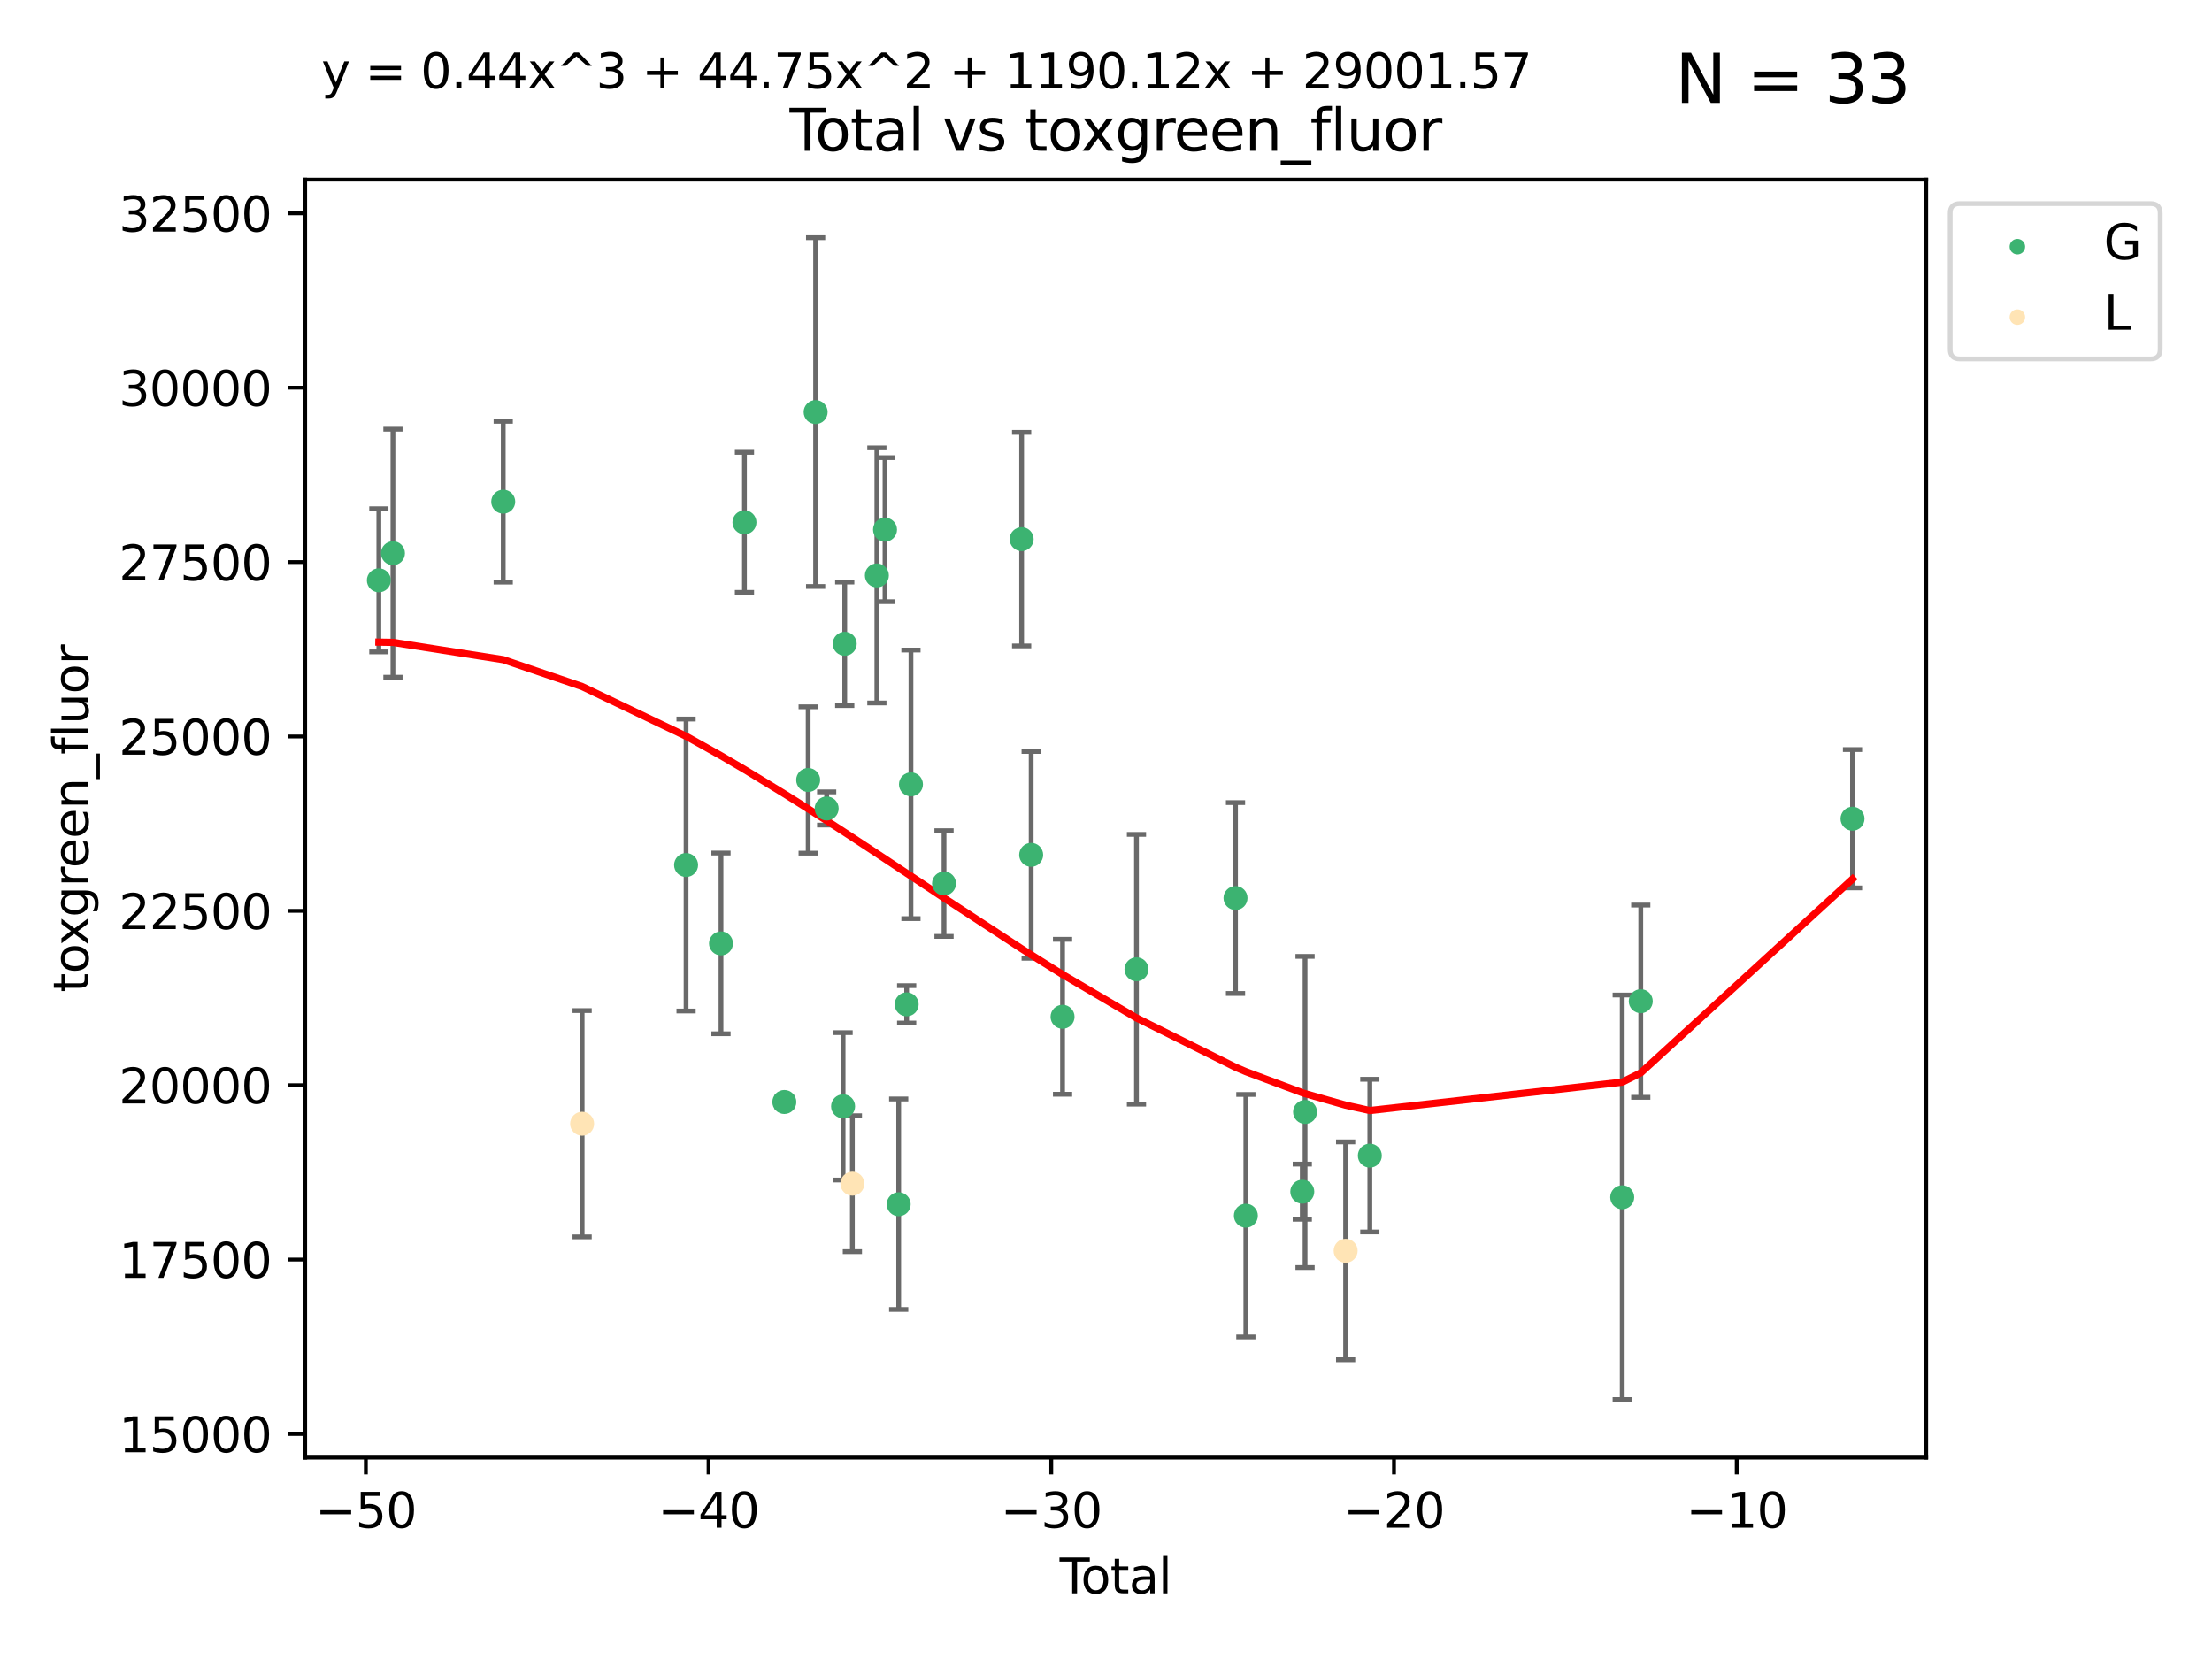 <?xml version="1.0" encoding="utf-8" standalone="no"?>
<!DOCTYPE svg PUBLIC "-//W3C//DTD SVG 1.1//EN"
  "http://www.w3.org/Graphics/SVG/1.1/DTD/svg11.dtd">
<svg xmlns:xlink="http://www.w3.org/1999/xlink" width="460.8pt" height="345.6pt" viewBox="0 0 460.8 345.6" xmlns="http://www.w3.org/2000/svg" version="1.1">
 <defs>
  <style type="text/css">*{stroke-linejoin: round; stroke-linecap: butt}</style>
 </defs>
 <g id="figure_1">
  <g id="patch_1">
   <path d="M 0 345.6 
L 460.8 345.6 
L 460.8 0 
L 0 0 
z
" style="fill: #ffffff"/>
  </g>
  <g id="axes_1">
   <g id="patch_2">
    <path d="M 63.571 303.64 
L 401.26 303.64 
L 401.26 37.411 
L 63.571 37.411 
z
" style="fill: #ffffff"/>
   </g>
   <g id="PathCollection_1">
    <defs>
     <path id="me9e503f4f8" d="M 0 1.118 
C 0.297 1.118 0.581 1 0.791 0.791 
C 1 0.581 1.118 0.297 1.118 0 
C 1.118 -0.297 1 -0.581 0.791 -0.791 
C 0.581 -1 0.297 -1.118 0 -1.118 
C -0.297 -1.118 -0.581 -1 -0.791 -0.791 
C -1 -0.581 -1.118 -0.297 -1.118 0 
C -1.118 0.297 -1 0.581 -0.791 0.791 
C -0.581 1 -0.297 1.118 0 1.118 
z
" style="stroke: #3cb371"/>
    </defs>
    <g clip-path="url(#p854d563eec)">
     <use xlink:href="#me9e503f4f8" x="78.921" y="120.889" style="fill: #3cb371; stroke: #3cb371"/>
     <use xlink:href="#me9e503f4f8" x="81.858" y="115.246" style="fill: #3cb371; stroke: #3cb371"/>
     <use xlink:href="#me9e503f4f8" x="104.831" y="104.508" style="fill: #3cb371; stroke: #3cb371"/>
     <use xlink:href="#me9e503f4f8" x="142.922" y="180.2" style="fill: #3cb371; stroke: #3cb371"/>
     <use xlink:href="#me9e503f4f8" x="150.196" y="196.528" style="fill: #3cb371; stroke: #3cb371"/>
     <use xlink:href="#me9e503f4f8" x="155.083" y="108.816" style="fill: #3cb371; stroke: #3cb371"/>
     <use xlink:href="#me9e503f4f8" x="163.392" y="229.563" style="fill: #3cb371; stroke: #3cb371"/>
     <use xlink:href="#me9e503f4f8" x="168.356" y="162.485" style="fill: #3cb371; stroke: #3cb371"/>
     <use xlink:href="#me9e503f4f8" x="169.911" y="85.843" style="fill: #3cb371; stroke: #3cb371"/>
     <use xlink:href="#me9e503f4f8" x="172.209" y="168.422" style="fill: #3cb371; stroke: #3cb371"/>
     <use xlink:href="#me9e503f4f8" x="175.631" y="230.469" style="fill: #3cb371; stroke: #3cb371"/>
     <use xlink:href="#me9e503f4f8" x="175.973" y="134.114" style="fill: #3cb371; stroke: #3cb371"/>
     <use xlink:href="#me9e503f4f8" x="182.669" y="119.872" style="fill: #3cb371; stroke: #3cb371"/>
     <use xlink:href="#me9e503f4f8" x="184.366" y="110.338" style="fill: #3cb371; stroke: #3cb371"/>
     <use xlink:href="#me9e503f4f8" x="187.214" y="250.862" style="fill: #3cb371; stroke: #3cb371"/>
     <use xlink:href="#me9e503f4f8" x="188.874" y="209.223" style="fill: #3cb371; stroke: #3cb371"/>
     <use xlink:href="#me9e503f4f8" x="189.769" y="163.395" style="fill: #3cb371; stroke: #3cb371"/>
     <use xlink:href="#me9e503f4f8" x="196.658" y="184.053" style="fill: #3cb371; stroke: #3cb371"/>
     <use xlink:href="#me9e503f4f8" x="212.827" y="112.316" style="fill: #3cb371; stroke: #3cb371"/>
     <use xlink:href="#me9e503f4f8" x="214.812" y="178.081" style="fill: #3cb371; stroke: #3cb371"/>
     <use xlink:href="#me9e503f4f8" x="221.351" y="211.814" style="fill: #3cb371; stroke: #3cb371"/>
     <use xlink:href="#me9e503f4f8" x="236.75" y="201.92" style="fill: #3cb371; stroke: #3cb371"/>
     <use xlink:href="#me9e503f4f8" x="257.379" y="187.077" style="fill: #3cb371; stroke: #3cb371"/>
     <use xlink:href="#me9e503f4f8" x="259.537" y="253.251" style="fill: #3cb371; stroke: #3cb371"/>
     <use xlink:href="#me9e503f4f8" x="271.29" y="248.248" style="fill: #3cb371; stroke: #3cb371"/>
     <use xlink:href="#me9e503f4f8" x="271.866" y="231.637" style="fill: #3cb371; stroke: #3cb371"/>
     <use xlink:href="#me9e503f4f8" x="285.361" y="240.738" style="fill: #3cb371; stroke: #3cb371"/>
     <use xlink:href="#me9e503f4f8" x="337.94" y="249.41" style="fill: #3cb371; stroke: #3cb371"/>
     <use xlink:href="#me9e503f4f8" x="341.802" y="208.567" style="fill: #3cb371; stroke: #3cb371"/>
     <use xlink:href="#me9e503f4f8" x="385.911" y="170.555" style="fill: #3cb371; stroke: #3cb371"/>
    </g>
   </g>
   <g id="PathCollection_2">
    <defs>
     <path id="m4894894bd3" d="M 0 1.118 
C 0.297 1.118 0.581 1 0.791 0.791 
C 1 0.581 1.118 0.297 1.118 0 
C 1.118 -0.297 1 -0.581 0.791 -0.791 
C 0.581 -1 0.297 -1.118 0 -1.118 
C -0.297 -1.118 -0.581 -1 -0.791 -0.791 
C -1 -0.581 -1.118 -0.297 -1.118 0 
C -1.118 0.297 -1 0.581 -0.791 0.791 
C -0.581 1 -0.297 1.118 0 1.118 
z
" style="stroke: #ffe4b5"/>
    </defs>
    <g clip-path="url(#p854d563eec)">
     <use xlink:href="#m4894894bd3" x="121.265" y="234.093" style="fill: #ffe4b5; stroke: #ffe4b5"/>
     <use xlink:href="#m4894894bd3" x="177.566" y="246.579" style="fill: #ffe4b5; stroke: #ffe4b5"/>
     <use xlink:href="#m4894894bd3" x="280.321" y="260.559" style="fill: #ffe4b5; stroke: #ffe4b5"/>
    </g>
   </g>
   <g id="matplotlib.axis_1">
    <g id="xtick_1">
     <g id="line2d_1">
      <defs>
       <path id="m992fbc02e8" d="M 0 0 
L 0 3.5 
" style="stroke: #000000; stroke-width: 0.8"/>
      </defs>
      <g>
       <use xlink:href="#m992fbc02e8" x="76.21" y="303.64" style="stroke: #000000; stroke-width: 0.8"/>
      </g>
     </g>
     <g id="text_1">
      <!-- −50 -->
      <g transform="translate(65.658 318.238)scale(0.1 -0.1)">
       <defs>
        <path id="DejaVuSans-2212" d="M 678 2272 
L 4684 2272 
L 4684 1741 
L 678 1741 
L 678 2272 
z
" transform="scale(0.016)"/>
        <path id="DejaVuSans-35" d="M 691 4666 
L 3169 4666 
L 3169 4134 
L 1269 4134 
L 1269 2991 
Q 1406 3038 1543 3061 
Q 1681 3084 1819 3084 
Q 2600 3084 3056 2656 
Q 3513 2228 3513 1497 
Q 3513 744 3044 326 
Q 2575 -91 1722 -91 
Q 1428 -91 1123 -41 
Q 819 9 494 109 
L 494 744 
Q 775 591 1075 516 
Q 1375 441 1709 441 
Q 2250 441 2565 725 
Q 2881 1009 2881 1497 
Q 2881 1984 2565 2268 
Q 2250 2553 1709 2553 
Q 1456 2553 1204 2497 
Q 953 2441 691 2322 
L 691 4666 
z
" transform="scale(0.016)"/>
        <path id="DejaVuSans-30" d="M 2034 4250 
Q 1547 4250 1301 3770 
Q 1056 3291 1056 2328 
Q 1056 1369 1301 889 
Q 1547 409 2034 409 
Q 2525 409 2770 889 
Q 3016 1369 3016 2328 
Q 3016 3291 2770 3770 
Q 2525 4250 2034 4250 
z
M 2034 4750 
Q 2819 4750 3233 4129 
Q 3647 3509 3647 2328 
Q 3647 1150 3233 529 
Q 2819 -91 2034 -91 
Q 1250 -91 836 529 
Q 422 1150 422 2328 
Q 422 3509 836 4129 
Q 1250 4750 2034 4750 
z
" transform="scale(0.016)"/>
       </defs>
       <use xlink:href="#DejaVuSans-2212"/>
       <use xlink:href="#DejaVuSans-35" x="83.789"/>
       <use xlink:href="#DejaVuSans-30" x="147.412"/>
      </g>
     </g>
    </g>
    <g id="xtick_2">
     <g id="line2d_2">
      <g>
       <use xlink:href="#m992fbc02e8" x="147.604" y="303.64" style="stroke: #000000; stroke-width: 0.8"/>
      </g>
     </g>
     <g id="text_2">
      <!-- −40 -->
      <g transform="translate(137.052 318.238)scale(0.1 -0.1)">
       <defs>
        <path id="DejaVuSans-34" d="M 2419 4116 
L 825 1625 
L 2419 1625 
L 2419 4116 
z
M 2253 4666 
L 3047 4666 
L 3047 1625 
L 3713 1625 
L 3713 1100 
L 3047 1100 
L 3047 0 
L 2419 0 
L 2419 1100 
L 313 1100 
L 313 1709 
L 2253 4666 
z
" transform="scale(0.016)"/>
       </defs>
       <use xlink:href="#DejaVuSans-2212"/>
       <use xlink:href="#DejaVuSans-34" x="83.789"/>
       <use xlink:href="#DejaVuSans-30" x="147.412"/>
      </g>
     </g>
    </g>
    <g id="xtick_3">
     <g id="line2d_3">
      <g>
       <use xlink:href="#m992fbc02e8" x="218.998" y="303.64" style="stroke: #000000; stroke-width: 0.8"/>
      </g>
     </g>
     <g id="text_3">
      <!-- −30 -->
      <g transform="translate(208.446 318.238)scale(0.1 -0.1)">
       <defs>
        <path id="DejaVuSans-33" d="M 2597 2516 
Q 3050 2419 3304 2112 
Q 3559 1806 3559 1356 
Q 3559 666 3084 287 
Q 2609 -91 1734 -91 
Q 1441 -91 1130 -33 
Q 819 25 488 141 
L 488 750 
Q 750 597 1062 519 
Q 1375 441 1716 441 
Q 2309 441 2620 675 
Q 2931 909 2931 1356 
Q 2931 1769 2642 2001 
Q 2353 2234 1838 2234 
L 1294 2234 
L 1294 2753 
L 1863 2753 
Q 2328 2753 2575 2939 
Q 2822 3125 2822 3475 
Q 2822 3834 2567 4026 
Q 2313 4219 1838 4219 
Q 1578 4219 1281 4162 
Q 984 4106 628 3988 
L 628 4550 
Q 988 4650 1302 4700 
Q 1616 4750 1894 4750 
Q 2613 4750 3031 4423 
Q 3450 4097 3450 3541 
Q 3450 3153 3228 2886 
Q 3006 2619 2597 2516 
z
" transform="scale(0.016)"/>
       </defs>
       <use xlink:href="#DejaVuSans-2212"/>
       <use xlink:href="#DejaVuSans-33" x="83.789"/>
       <use xlink:href="#DejaVuSans-30" x="147.412"/>
      </g>
     </g>
    </g>
    <g id="xtick_4">
     <g id="line2d_4">
      <g>
       <use xlink:href="#m992fbc02e8" x="290.392" y="303.64" style="stroke: #000000; stroke-width: 0.8"/>
      </g>
     </g>
     <g id="text_4">
      <!-- −20 -->
      <g transform="translate(279.84 318.238)scale(0.1 -0.1)">
       <defs>
        <path id="DejaVuSans-32" d="M 1228 531 
L 3431 531 
L 3431 0 
L 469 0 
L 469 531 
Q 828 903 1448 1529 
Q 2069 2156 2228 2338 
Q 2531 2678 2651 2914 
Q 2772 3150 2772 3378 
Q 2772 3750 2511 3984 
Q 2250 4219 1831 4219 
Q 1534 4219 1204 4116 
Q 875 4013 500 3803 
L 500 4441 
Q 881 4594 1212 4672 
Q 1544 4750 1819 4750 
Q 2544 4750 2975 4387 
Q 3406 4025 3406 3419 
Q 3406 3131 3298 2873 
Q 3191 2616 2906 2266 
Q 2828 2175 2409 1742 
Q 1991 1309 1228 531 
z
" transform="scale(0.016)"/>
       </defs>
       <use xlink:href="#DejaVuSans-2212"/>
       <use xlink:href="#DejaVuSans-32" x="83.789"/>
       <use xlink:href="#DejaVuSans-30" x="147.412"/>
      </g>
     </g>
    </g>
    <g id="xtick_5">
     <g id="line2d_5">
      <g>
       <use xlink:href="#m992fbc02e8" x="361.787" y="303.64" style="stroke: #000000; stroke-width: 0.8"/>
      </g>
     </g>
     <g id="text_5">
      <!-- −10 -->
      <g transform="translate(351.234 318.238)scale(0.1 -0.1)">
       <defs>
        <path id="DejaVuSans-31" d="M 794 531 
L 1825 531 
L 1825 4091 
L 703 3866 
L 703 4441 
L 1819 4666 
L 2450 4666 
L 2450 531 
L 3481 531 
L 3481 0 
L 794 0 
L 794 531 
z
" transform="scale(0.016)"/>
       </defs>
       <use xlink:href="#DejaVuSans-2212"/>
       <use xlink:href="#DejaVuSans-31" x="83.789"/>
       <use xlink:href="#DejaVuSans-30" x="147.412"/>
      </g>
     </g>
    </g>
    <g id="text_6">
     <!-- Total -->
     <g transform="translate(220.739 331.917)scale(0.1 -0.1)">
      <defs>
       <path id="DejaVuSans-54" d="M -19 4666 
L 3928 4666 
L 3928 4134 
L 2272 4134 
L 2272 0 
L 1638 0 
L 1638 4134 
L -19 4134 
L -19 4666 
z
" transform="scale(0.016)"/>
       <path id="DejaVuSans-6f" d="M 1959 3097 
Q 1497 3097 1228 2736 
Q 959 2375 959 1747 
Q 959 1119 1226 758 
Q 1494 397 1959 397 
Q 2419 397 2687 759 
Q 2956 1122 2956 1747 
Q 2956 2369 2687 2733 
Q 2419 3097 1959 3097 
z
M 1959 3584 
Q 2709 3584 3137 3096 
Q 3566 2609 3566 1747 
Q 3566 888 3137 398 
Q 2709 -91 1959 -91 
Q 1206 -91 779 398 
Q 353 888 353 1747 
Q 353 2609 779 3096 
Q 1206 3584 1959 3584 
z
" transform="scale(0.016)"/>
       <path id="DejaVuSans-74" d="M 1172 4494 
L 1172 3500 
L 2356 3500 
L 2356 3053 
L 1172 3053 
L 1172 1153 
Q 1172 725 1289 603 
Q 1406 481 1766 481 
L 2356 481 
L 2356 0 
L 1766 0 
Q 1100 0 847 248 
Q 594 497 594 1153 
L 594 3053 
L 172 3053 
L 172 3500 
L 594 3500 
L 594 4494 
L 1172 4494 
z
" transform="scale(0.016)"/>
       <path id="DejaVuSans-61" d="M 2194 1759 
Q 1497 1759 1228 1600 
Q 959 1441 959 1056 
Q 959 750 1161 570 
Q 1363 391 1709 391 
Q 2188 391 2477 730 
Q 2766 1069 2766 1631 
L 2766 1759 
L 2194 1759 
z
M 3341 1997 
L 3341 0 
L 2766 0 
L 2766 531 
Q 2569 213 2275 61 
Q 1981 -91 1556 -91 
Q 1019 -91 701 211 
Q 384 513 384 1019 
Q 384 1609 779 1909 
Q 1175 2209 1959 2209 
L 2766 2209 
L 2766 2266 
Q 2766 2663 2505 2880 
Q 2244 3097 1772 3097 
Q 1472 3097 1187 3025 
Q 903 2953 641 2809 
L 641 3341 
Q 956 3463 1253 3523 
Q 1550 3584 1831 3584 
Q 2591 3584 2966 3190 
Q 3341 2797 3341 1997 
z
" transform="scale(0.016)"/>
       <path id="DejaVuSans-6c" d="M 603 4863 
L 1178 4863 
L 1178 0 
L 603 0 
L 603 4863 
z
" transform="scale(0.016)"/>
      </defs>
      <use xlink:href="#DejaVuSans-54"/>
      <use xlink:href="#DejaVuSans-6f" x="44.084"/>
      <use xlink:href="#DejaVuSans-74" x="105.266"/>
      <use xlink:href="#DejaVuSans-61" x="144.475"/>
      <use xlink:href="#DejaVuSans-6c" x="205.754"/>
     </g>
    </g>
   </g>
   <g id="matplotlib.axis_2">
    <g id="ytick_1">
     <g id="line2d_6">
      <defs>
       <path id="m91f818c330" d="M 0 0 
L -3.5 0 
" style="stroke: #000000; stroke-width: 0.8"/>
      </defs>
      <g>
       <use xlink:href="#m91f818c330" x="63.571" y="298.72" style="stroke: #000000; stroke-width: 0.8"/>
      </g>
     </g>
     <g id="text_7">
      <!-- 15000 -->
      <g transform="translate(24.759 302.519)scale(0.1 -0.1)">
       <use xlink:href="#DejaVuSans-31"/>
       <use xlink:href="#DejaVuSans-35" x="63.623"/>
       <use xlink:href="#DejaVuSans-30" x="127.246"/>
       <use xlink:href="#DejaVuSans-30" x="190.869"/>
       <use xlink:href="#DejaVuSans-30" x="254.492"/>
      </g>
     </g>
    </g>
    <g id="ytick_2">
     <g id="line2d_7">
      <g>
       <use xlink:href="#m91f818c330" x="63.571" y="262.394" style="stroke: #000000; stroke-width: 0.8"/>
      </g>
     </g>
     <g id="text_8">
      <!-- 17500 -->
      <g transform="translate(24.759 266.193)scale(0.1 -0.1)">
       <defs>
        <path id="DejaVuSans-37" d="M 525 4666 
L 3525 4666 
L 3525 4397 
L 1831 0 
L 1172 0 
L 2766 4134 
L 525 4134 
L 525 4666 
z
" transform="scale(0.016)"/>
       </defs>
       <use xlink:href="#DejaVuSans-31"/>
       <use xlink:href="#DejaVuSans-37" x="63.623"/>
       <use xlink:href="#DejaVuSans-35" x="127.246"/>
       <use xlink:href="#DejaVuSans-30" x="190.869"/>
       <use xlink:href="#DejaVuSans-30" x="254.492"/>
      </g>
     </g>
    </g>
    <g id="ytick_3">
     <g id="line2d_8">
      <g>
       <use xlink:href="#m91f818c330" x="63.571" y="226.068" style="stroke: #000000; stroke-width: 0.8"/>
      </g>
     </g>
     <g id="text_9">
      <!-- 20000 -->
      <g transform="translate(24.759 229.867)scale(0.1 -0.1)">
       <use xlink:href="#DejaVuSans-32"/>
       <use xlink:href="#DejaVuSans-30" x="63.623"/>
       <use xlink:href="#DejaVuSans-30" x="127.246"/>
       <use xlink:href="#DejaVuSans-30" x="190.869"/>
       <use xlink:href="#DejaVuSans-30" x="254.492"/>
      </g>
     </g>
    </g>
    <g id="ytick_4">
     <g id="line2d_9">
      <g>
       <use xlink:href="#m91f818c330" x="63.571" y="189.742" style="stroke: #000000; stroke-width: 0.8"/>
      </g>
     </g>
     <g id="text_10">
      <!-- 22500 -->
      <g transform="translate(24.759 193.542)scale(0.1 -0.1)">
       <use xlink:href="#DejaVuSans-32"/>
       <use xlink:href="#DejaVuSans-32" x="63.623"/>
       <use xlink:href="#DejaVuSans-35" x="127.246"/>
       <use xlink:href="#DejaVuSans-30" x="190.869"/>
       <use xlink:href="#DejaVuSans-30" x="254.492"/>
      </g>
     </g>
    </g>
    <g id="ytick_5">
     <g id="line2d_10">
      <g>
       <use xlink:href="#m91f818c330" x="63.571" y="153.417" style="stroke: #000000; stroke-width: 0.8"/>
      </g>
     </g>
     <g id="text_11">
      <!-- 25000 -->
      <g transform="translate(24.759 157.216)scale(0.1 -0.1)">
       <use xlink:href="#DejaVuSans-32"/>
       <use xlink:href="#DejaVuSans-35" x="63.623"/>
       <use xlink:href="#DejaVuSans-30" x="127.246"/>
       <use xlink:href="#DejaVuSans-30" x="190.869"/>
       <use xlink:href="#DejaVuSans-30" x="254.492"/>
      </g>
     </g>
    </g>
    <g id="ytick_6">
     <g id="line2d_11">
      <g>
       <use xlink:href="#m91f818c330" x="63.571" y="117.091" style="stroke: #000000; stroke-width: 0.8"/>
      </g>
     </g>
     <g id="text_12">
      <!-- 27500 -->
      <g transform="translate(24.759 120.89)scale(0.1 -0.1)">
       <use xlink:href="#DejaVuSans-32"/>
       <use xlink:href="#DejaVuSans-37" x="63.623"/>
       <use xlink:href="#DejaVuSans-35" x="127.246"/>
       <use xlink:href="#DejaVuSans-30" x="190.869"/>
       <use xlink:href="#DejaVuSans-30" x="254.492"/>
      </g>
     </g>
    </g>
    <g id="ytick_7">
     <g id="line2d_12">
      <g>
       <use xlink:href="#m91f818c330" x="63.571" y="80.765" style="stroke: #000000; stroke-width: 0.8"/>
      </g>
     </g>
     <g id="text_13">
      <!-- 30000 -->
      <g transform="translate(24.759 84.564)scale(0.1 -0.1)">
       <use xlink:href="#DejaVuSans-33"/>
       <use xlink:href="#DejaVuSans-30" x="63.623"/>
       <use xlink:href="#DejaVuSans-30" x="127.246"/>
       <use xlink:href="#DejaVuSans-30" x="190.869"/>
       <use xlink:href="#DejaVuSans-30" x="254.492"/>
      </g>
     </g>
    </g>
    <g id="ytick_8">
     <g id="line2d_13">
      <g>
       <use xlink:href="#m91f818c330" x="63.571" y="44.439" style="stroke: #000000; stroke-width: 0.8"/>
      </g>
     </g>
     <g id="text_14">
      <!-- 32500 -->
      <g transform="translate(24.759 48.239)scale(0.1 -0.1)">
       <use xlink:href="#DejaVuSans-33"/>
       <use xlink:href="#DejaVuSans-32" x="63.623"/>
       <use xlink:href="#DejaVuSans-35" x="127.246"/>
       <use xlink:href="#DejaVuSans-30" x="190.869"/>
       <use xlink:href="#DejaVuSans-30" x="254.492"/>
      </g>
     </g>
    </g>
    <g id="text_15">
     <!-- toxgreen_fluor -->
     <g transform="translate(18.401 206.72)rotate(-90)scale(0.1 -0.1)">
      <defs>
       <path id="DejaVuSans-78" d="M 3513 3500 
L 2247 1797 
L 3578 0 
L 2900 0 
L 1881 1375 
L 863 0 
L 184 0 
L 1544 1831 
L 300 3500 
L 978 3500 
L 1906 2253 
L 2834 3500 
L 3513 3500 
z
" transform="scale(0.016)"/>
       <path id="DejaVuSans-67" d="M 2906 1791 
Q 2906 2416 2648 2759 
Q 2391 3103 1925 3103 
Q 1463 3103 1205 2759 
Q 947 2416 947 1791 
Q 947 1169 1205 825 
Q 1463 481 1925 481 
Q 2391 481 2648 825 
Q 2906 1169 2906 1791 
z
M 3481 434 
Q 3481 -459 3084 -895 
Q 2688 -1331 1869 -1331 
Q 1566 -1331 1297 -1286 
Q 1028 -1241 775 -1147 
L 775 -588 
Q 1028 -725 1275 -790 
Q 1522 -856 1778 -856 
Q 2344 -856 2625 -561 
Q 2906 -266 2906 331 
L 2906 616 
Q 2728 306 2450 153 
Q 2172 0 1784 0 
Q 1141 0 747 490 
Q 353 981 353 1791 
Q 353 2603 747 3093 
Q 1141 3584 1784 3584 
Q 2172 3584 2450 3431 
Q 2728 3278 2906 2969 
L 2906 3500 
L 3481 3500 
L 3481 434 
z
" transform="scale(0.016)"/>
       <path id="DejaVuSans-72" d="M 2631 2963 
Q 2534 3019 2420 3045 
Q 2306 3072 2169 3072 
Q 1681 3072 1420 2755 
Q 1159 2438 1159 1844 
L 1159 0 
L 581 0 
L 581 3500 
L 1159 3500 
L 1159 2956 
Q 1341 3275 1631 3429 
Q 1922 3584 2338 3584 
Q 2397 3584 2469 3576 
Q 2541 3569 2628 3553 
L 2631 2963 
z
" transform="scale(0.016)"/>
       <path id="DejaVuSans-65" d="M 3597 1894 
L 3597 1613 
L 953 1613 
Q 991 1019 1311 708 
Q 1631 397 2203 397 
Q 2534 397 2845 478 
Q 3156 559 3463 722 
L 3463 178 
Q 3153 47 2828 -22 
Q 2503 -91 2169 -91 
Q 1331 -91 842 396 
Q 353 884 353 1716 
Q 353 2575 817 3079 
Q 1281 3584 2069 3584 
Q 2775 3584 3186 3129 
Q 3597 2675 3597 1894 
z
M 3022 2063 
Q 3016 2534 2758 2815 
Q 2500 3097 2075 3097 
Q 1594 3097 1305 2825 
Q 1016 2553 972 2059 
L 3022 2063 
z
" transform="scale(0.016)"/>
       <path id="DejaVuSans-6e" d="M 3513 2113 
L 3513 0 
L 2938 0 
L 2938 2094 
Q 2938 2591 2744 2837 
Q 2550 3084 2163 3084 
Q 1697 3084 1428 2787 
Q 1159 2491 1159 1978 
L 1159 0 
L 581 0 
L 581 3500 
L 1159 3500 
L 1159 2956 
Q 1366 3272 1645 3428 
Q 1925 3584 2291 3584 
Q 2894 3584 3203 3211 
Q 3513 2838 3513 2113 
z
" transform="scale(0.016)"/>
       <path id="DejaVuSans-5f" d="M 3263 -1063 
L 3263 -1509 
L -63 -1509 
L -63 -1063 
L 3263 -1063 
z
" transform="scale(0.016)"/>
       <path id="DejaVuSans-66" d="M 2375 4863 
L 2375 4384 
L 1825 4384 
Q 1516 4384 1395 4259 
Q 1275 4134 1275 3809 
L 1275 3500 
L 2222 3500 
L 2222 3053 
L 1275 3053 
L 1275 0 
L 697 0 
L 697 3053 
L 147 3053 
L 147 3500 
L 697 3500 
L 697 3744 
Q 697 4328 969 4595 
Q 1241 4863 1831 4863 
L 2375 4863 
z
" transform="scale(0.016)"/>
       <path id="DejaVuSans-75" d="M 544 1381 
L 544 3500 
L 1119 3500 
L 1119 1403 
Q 1119 906 1312 657 
Q 1506 409 1894 409 
Q 2359 409 2629 706 
Q 2900 1003 2900 1516 
L 2900 3500 
L 3475 3500 
L 3475 0 
L 2900 0 
L 2900 538 
Q 2691 219 2414 64 
Q 2138 -91 1772 -91 
Q 1169 -91 856 284 
Q 544 659 544 1381 
z
M 1991 3584 
L 1991 3584 
z
" transform="scale(0.016)"/>
      </defs>
      <use xlink:href="#DejaVuSans-74"/>
      <use xlink:href="#DejaVuSans-6f" x="39.209"/>
      <use xlink:href="#DejaVuSans-78" x="97.266"/>
      <use xlink:href="#DejaVuSans-67" x="156.445"/>
      <use xlink:href="#DejaVuSans-72" x="219.922"/>
      <use xlink:href="#DejaVuSans-65" x="258.785"/>
      <use xlink:href="#DejaVuSans-65" x="320.309"/>
      <use xlink:href="#DejaVuSans-6e" x="381.832"/>
      <use xlink:href="#DejaVuSans-5f" x="445.211"/>
      <use xlink:href="#DejaVuSans-66" x="495.211"/>
      <use xlink:href="#DejaVuSans-6c" x="530.416"/>
      <use xlink:href="#DejaVuSans-75" x="558.199"/>
      <use xlink:href="#DejaVuSans-6f" x="621.578"/>
      <use xlink:href="#DejaVuSans-72" x="682.76"/>
     </g>
    </g>
   </g>
   <g id="LineCollection_1">
    <path d="M 78.921 135.799 
L 78.921 105.98 
" clip-path="url(#p854d563eec)" style="fill: none; stroke: #696969"/>
    <path d="M 81.858 141.076 
L 81.858 89.415 
" clip-path="url(#p854d563eec)" style="fill: none; stroke: #696969"/>
    <path d="M 104.831 121.257 
L 104.831 87.76 
" clip-path="url(#p854d563eec)" style="fill: none; stroke: #696969"/>
    <path d="M 142.922 210.609 
L 142.922 149.79 
" clip-path="url(#p854d563eec)" style="fill: none; stroke: #696969"/>
    <path d="M 150.196 215.354 
L 150.196 177.701 
" clip-path="url(#p854d563eec)" style="fill: none; stroke: #696969"/>
    <path d="M 155.083 123.407 
L 155.083 94.226 
" clip-path="url(#p854d563eec)" style="fill: none; stroke: #696969"/>
    <path d="M 163.392 230.65 
L 163.392 228.475 
" clip-path="url(#p854d563eec)" style="fill: none; stroke: #696969"/>
    <path d="M 168.356 177.727 
L 168.356 147.242 
" clip-path="url(#p854d563eec)" style="fill: none; stroke: #696969"/>
    <path d="M 169.911 122.173 
L 169.911 49.513 
" clip-path="url(#p854d563eec)" style="fill: none; stroke: #696969"/>
    <path d="M 172.209 171.875 
L 172.209 164.968 
" clip-path="url(#p854d563eec)" style="fill: none; stroke: #696969"/>
    <path d="M 175.631 245.819 
L 175.631 215.118 
" clip-path="url(#p854d563eec)" style="fill: none; stroke: #696969"/>
    <path d="M 175.973 146.976 
L 175.973 121.252 
" clip-path="url(#p854d563eec)" style="fill: none; stroke: #696969"/>
    <path d="M 182.669 146.443 
L 182.669 93.3 
" clip-path="url(#p854d563eec)" style="fill: none; stroke: #696969"/>
    <path d="M 184.366 125.345 
L 184.366 95.332 
" clip-path="url(#p854d563eec)" style="fill: none; stroke: #696969"/>
    <path d="M 187.214 272.787 
L 187.214 228.936 
" clip-path="url(#p854d563eec)" style="fill: none; stroke: #696969"/>
    <path d="M 188.874 213.121 
L 188.874 205.325 
" clip-path="url(#p854d563eec)" style="fill: none; stroke: #696969"/>
    <path d="M 189.769 191.369 
L 189.769 135.421 
" clip-path="url(#p854d563eec)" style="fill: none; stroke: #696969"/>
    <path d="M 196.658 195.064 
L 196.658 173.042 
" clip-path="url(#p854d563eec)" style="fill: none; stroke: #696969"/>
    <path d="M 212.827 134.561 
L 212.827 90.071 
" clip-path="url(#p854d563eec)" style="fill: none; stroke: #696969"/>
    <path d="M 214.812 199.618 
L 214.812 156.544 
" clip-path="url(#p854d563eec)" style="fill: none; stroke: #696969"/>
    <path d="M 221.351 227.954 
L 221.351 195.673 
" clip-path="url(#p854d563eec)" style="fill: none; stroke: #696969"/>
    <path d="M 236.75 230.016 
L 236.75 173.823 
" clip-path="url(#p854d563eec)" style="fill: none; stroke: #696969"/>
    <path d="M 257.379 206.955 
L 257.379 167.199 
" clip-path="url(#p854d563eec)" style="fill: none; stroke: #696969"/>
    <path d="M 259.537 278.504 
L 259.537 227.999 
" clip-path="url(#p854d563eec)" style="fill: none; stroke: #696969"/>
    <path d="M 271.29 253.992 
L 271.29 242.504 
" clip-path="url(#p854d563eec)" style="fill: none; stroke: #696969"/>
    <path d="M 271.866 264.047 
L 271.866 199.228 
" clip-path="url(#p854d563eec)" style="fill: none; stroke: #696969"/>
    <path d="M 285.361 256.642 
L 285.361 224.834 
" clip-path="url(#p854d563eec)" style="fill: none; stroke: #696969"/>
    <path d="M 337.94 291.539 
L 337.94 207.281 
" clip-path="url(#p854d563eec)" style="fill: none; stroke: #696969"/>
    <path d="M 341.802 228.594 
L 341.802 188.539 
" clip-path="url(#p854d563eec)" style="fill: none; stroke: #696969"/>
    <path d="M 385.911 184.965 
L 385.911 156.146 
" clip-path="url(#p854d563eec)" style="fill: none; stroke: #696969"/>
   </g>
   <g id="line2d_14">
    <defs>
     <path id="mf09ccf3fbb" d="M 2 0 
L -2 -0 
" style="stroke: #696969"/>
    </defs>
    <g clip-path="url(#p854d563eec)">
     <use xlink:href="#mf09ccf3fbb" x="78.921" y="135.799" style="fill: #696969; stroke: #696969"/>
     <use xlink:href="#mf09ccf3fbb" x="81.858" y="141.076" style="fill: #696969; stroke: #696969"/>
     <use xlink:href="#mf09ccf3fbb" x="104.831" y="121.257" style="fill: #696969; stroke: #696969"/>
     <use xlink:href="#mf09ccf3fbb" x="142.922" y="210.609" style="fill: #696969; stroke: #696969"/>
     <use xlink:href="#mf09ccf3fbb" x="150.196" y="215.354" style="fill: #696969; stroke: #696969"/>
     <use xlink:href="#mf09ccf3fbb" x="155.083" y="123.407" style="fill: #696969; stroke: #696969"/>
     <use xlink:href="#mf09ccf3fbb" x="163.392" y="230.65" style="fill: #696969; stroke: #696969"/>
     <use xlink:href="#mf09ccf3fbb" x="168.356" y="177.727" style="fill: #696969; stroke: #696969"/>
     <use xlink:href="#mf09ccf3fbb" x="169.911" y="122.173" style="fill: #696969; stroke: #696969"/>
     <use xlink:href="#mf09ccf3fbb" x="172.209" y="171.875" style="fill: #696969; stroke: #696969"/>
     <use xlink:href="#mf09ccf3fbb" x="175.631" y="245.819" style="fill: #696969; stroke: #696969"/>
     <use xlink:href="#mf09ccf3fbb" x="175.973" y="146.976" style="fill: #696969; stroke: #696969"/>
     <use xlink:href="#mf09ccf3fbb" x="182.669" y="146.443" style="fill: #696969; stroke: #696969"/>
     <use xlink:href="#mf09ccf3fbb" x="184.366" y="125.345" style="fill: #696969; stroke: #696969"/>
     <use xlink:href="#mf09ccf3fbb" x="187.214" y="272.787" style="fill: #696969; stroke: #696969"/>
     <use xlink:href="#mf09ccf3fbb" x="188.874" y="213.121" style="fill: #696969; stroke: #696969"/>
     <use xlink:href="#mf09ccf3fbb" x="189.769" y="191.369" style="fill: #696969; stroke: #696969"/>
     <use xlink:href="#mf09ccf3fbb" x="196.658" y="195.064" style="fill: #696969; stroke: #696969"/>
     <use xlink:href="#mf09ccf3fbb" x="212.827" y="134.561" style="fill: #696969; stroke: #696969"/>
     <use xlink:href="#mf09ccf3fbb" x="214.812" y="199.618" style="fill: #696969; stroke: #696969"/>
     <use xlink:href="#mf09ccf3fbb" x="221.351" y="227.954" style="fill: #696969; stroke: #696969"/>
     <use xlink:href="#mf09ccf3fbb" x="236.75" y="230.016" style="fill: #696969; stroke: #696969"/>
     <use xlink:href="#mf09ccf3fbb" x="257.379" y="206.955" style="fill: #696969; stroke: #696969"/>
     <use xlink:href="#mf09ccf3fbb" x="259.537" y="278.504" style="fill: #696969; stroke: #696969"/>
     <use xlink:href="#mf09ccf3fbb" x="271.29" y="253.992" style="fill: #696969; stroke: #696969"/>
     <use xlink:href="#mf09ccf3fbb" x="271.866" y="264.047" style="fill: #696969; stroke: #696969"/>
     <use xlink:href="#mf09ccf3fbb" x="285.361" y="256.642" style="fill: #696969; stroke: #696969"/>
     <use xlink:href="#mf09ccf3fbb" x="337.94" y="291.539" style="fill: #696969; stroke: #696969"/>
     <use xlink:href="#mf09ccf3fbb" x="341.802" y="228.594" style="fill: #696969; stroke: #696969"/>
     <use xlink:href="#mf09ccf3fbb" x="385.911" y="184.965" style="fill: #696969; stroke: #696969"/>
    </g>
   </g>
   <g id="line2d_15">
    <g clip-path="url(#p854d563eec)">
     <use xlink:href="#mf09ccf3fbb" x="78.921" y="105.98" style="fill: #696969; stroke: #696969"/>
     <use xlink:href="#mf09ccf3fbb" x="81.858" y="89.415" style="fill: #696969; stroke: #696969"/>
     <use xlink:href="#mf09ccf3fbb" x="104.831" y="87.76" style="fill: #696969; stroke: #696969"/>
     <use xlink:href="#mf09ccf3fbb" x="142.922" y="149.79" style="fill: #696969; stroke: #696969"/>
     <use xlink:href="#mf09ccf3fbb" x="150.196" y="177.701" style="fill: #696969; stroke: #696969"/>
     <use xlink:href="#mf09ccf3fbb" x="155.083" y="94.226" style="fill: #696969; stroke: #696969"/>
     <use xlink:href="#mf09ccf3fbb" x="163.392" y="228.475" style="fill: #696969; stroke: #696969"/>
     <use xlink:href="#mf09ccf3fbb" x="168.356" y="147.242" style="fill: #696969; stroke: #696969"/>
     <use xlink:href="#mf09ccf3fbb" x="169.911" y="49.513" style="fill: #696969; stroke: #696969"/>
     <use xlink:href="#mf09ccf3fbb" x="172.209" y="164.968" style="fill: #696969; stroke: #696969"/>
     <use xlink:href="#mf09ccf3fbb" x="175.631" y="215.118" style="fill: #696969; stroke: #696969"/>
     <use xlink:href="#mf09ccf3fbb" x="175.973" y="121.252" style="fill: #696969; stroke: #696969"/>
     <use xlink:href="#mf09ccf3fbb" x="182.669" y="93.3" style="fill: #696969; stroke: #696969"/>
     <use xlink:href="#mf09ccf3fbb" x="184.366" y="95.332" style="fill: #696969; stroke: #696969"/>
     <use xlink:href="#mf09ccf3fbb" x="187.214" y="228.936" style="fill: #696969; stroke: #696969"/>
     <use xlink:href="#mf09ccf3fbb" x="188.874" y="205.325" style="fill: #696969; stroke: #696969"/>
     <use xlink:href="#mf09ccf3fbb" x="189.769" y="135.421" style="fill: #696969; stroke: #696969"/>
     <use xlink:href="#mf09ccf3fbb" x="196.658" y="173.042" style="fill: #696969; stroke: #696969"/>
     <use xlink:href="#mf09ccf3fbb" x="212.827" y="90.071" style="fill: #696969; stroke: #696969"/>
     <use xlink:href="#mf09ccf3fbb" x="214.812" y="156.544" style="fill: #696969; stroke: #696969"/>
     <use xlink:href="#mf09ccf3fbb" x="221.351" y="195.673" style="fill: #696969; stroke: #696969"/>
     <use xlink:href="#mf09ccf3fbb" x="236.75" y="173.823" style="fill: #696969; stroke: #696969"/>
     <use xlink:href="#mf09ccf3fbb" x="257.379" y="167.199" style="fill: #696969; stroke: #696969"/>
     <use xlink:href="#mf09ccf3fbb" x="259.537" y="227.999" style="fill: #696969; stroke: #696969"/>
     <use xlink:href="#mf09ccf3fbb" x="271.29" y="242.504" style="fill: #696969; stroke: #696969"/>
     <use xlink:href="#mf09ccf3fbb" x="271.866" y="199.228" style="fill: #696969; stroke: #696969"/>
     <use xlink:href="#mf09ccf3fbb" x="285.361" y="224.834" style="fill: #696969; stroke: #696969"/>
     <use xlink:href="#mf09ccf3fbb" x="337.94" y="207.281" style="fill: #696969; stroke: #696969"/>
     <use xlink:href="#mf09ccf3fbb" x="341.802" y="188.539" style="fill: #696969; stroke: #696969"/>
     <use xlink:href="#mf09ccf3fbb" x="385.911" y="156.146" style="fill: #696969; stroke: #696969"/>
    </g>
   </g>
   <g id="LineCollection_2">
    <path d="M 121.265 257.663 
L 121.265 210.523 
" clip-path="url(#p854d563eec)" style="fill: none; stroke: #696969"/>
    <path d="M 177.566 260.739 
L 177.566 232.419 
" clip-path="url(#p854d563eec)" style="fill: none; stroke: #696969"/>
    <path d="M 280.321 283.249 
L 280.321 237.869 
" clip-path="url(#p854d563eec)" style="fill: none; stroke: #696969"/>
   </g>
   <g id="line2d_16">
    <g clip-path="url(#p854d563eec)">
     <use xlink:href="#mf09ccf3fbb" x="121.265" y="257.663" style="fill: #696969; stroke: #696969"/>
     <use xlink:href="#mf09ccf3fbb" x="177.566" y="260.739" style="fill: #696969; stroke: #696969"/>
     <use xlink:href="#mf09ccf3fbb" x="280.321" y="283.249" style="fill: #696969; stroke: #696969"/>
    </g>
   </g>
   <g id="line2d_17">
    <g clip-path="url(#p854d563eec)">
     <use xlink:href="#mf09ccf3fbb" x="121.265" y="210.523" style="fill: #696969; stroke: #696969"/>
     <use xlink:href="#mf09ccf3fbb" x="177.566" y="232.419" style="fill: #696969; stroke: #696969"/>
     <use xlink:href="#mf09ccf3fbb" x="280.321" y="237.869" style="fill: #696969; stroke: #696969"/>
    </g>
   </g>
   <g id="line2d_18">
    <path d="M 78.921 133.771 
L 81.858 133.819 
L 104.831 137.419 
L 121.265 143.018 
L 142.922 153.366 
L 150.196 157.43 
L 155.083 160.292 
L 163.392 165.36 
L 168.356 168.489 
L 169.911 169.482 
L 172.209 170.959 
L 175.631 173.178 
L 175.973 173.4 
L 177.566 174.441 
L 182.669 177.796 
L 184.366 178.918 
L 187.214 180.805 
L 188.874 181.907 
L 189.769 182.502 
L 196.658 187.075 
L 212.827 197.641 
L 214.812 198.906 
L 221.351 203 
L 236.75 212.052 
L 257.379 222.326 
L 259.537 223.245 
L 271.29 227.635 
L 271.866 227.822 
L 280.321 230.225 
L 285.361 231.342 
L 337.94 225.432 
L 341.802 223.498 
L 385.911 183.121 
" clip-path="url(#p854d563eec)" style="fill: none; stroke: #ff0000; stroke-width: 1.5; stroke-linecap: square"/>
   </g>
   <g id="line2d_19">
    <defs>
     <path id="mb34f21ab16" d="M 0 2 
C 0.53 2 1.039 1.789 1.414 1.414 
C 1.789 1.039 2 0.53 2 0 
C 2 -0.53 1.789 -1.039 1.414 -1.414 
C 1.039 -1.789 0.53 -2 0 -2 
C -0.53 -2 -1.039 -1.789 -1.414 -1.414 
C -1.789 -1.039 -2 -0.53 -2 0 
C -2 0.53 -1.789 1.039 -1.414 1.414 
C -1.039 1.789 -0.53 2 0 2 
z
" style="stroke: #3cb371"/>
    </defs>
    <g clip-path="url(#p854d563eec)">
     <use xlink:href="#mb34f21ab16" x="78.921" y="120.889" style="fill: #3cb371; stroke: #3cb371"/>
     <use xlink:href="#mb34f21ab16" x="81.858" y="115.246" style="fill: #3cb371; stroke: #3cb371"/>
     <use xlink:href="#mb34f21ab16" x="104.831" y="104.508" style="fill: #3cb371; stroke: #3cb371"/>
     <use xlink:href="#mb34f21ab16" x="142.922" y="180.2" style="fill: #3cb371; stroke: #3cb371"/>
     <use xlink:href="#mb34f21ab16" x="150.196" y="196.528" style="fill: #3cb371; stroke: #3cb371"/>
     <use xlink:href="#mb34f21ab16" x="155.083" y="108.816" style="fill: #3cb371; stroke: #3cb371"/>
     <use xlink:href="#mb34f21ab16" x="163.392" y="229.563" style="fill: #3cb371; stroke: #3cb371"/>
     <use xlink:href="#mb34f21ab16" x="168.356" y="162.485" style="fill: #3cb371; stroke: #3cb371"/>
     <use xlink:href="#mb34f21ab16" x="169.911" y="85.843" style="fill: #3cb371; stroke: #3cb371"/>
     <use xlink:href="#mb34f21ab16" x="172.209" y="168.422" style="fill: #3cb371; stroke: #3cb371"/>
     <use xlink:href="#mb34f21ab16" x="175.631" y="230.469" style="fill: #3cb371; stroke: #3cb371"/>
     <use xlink:href="#mb34f21ab16" x="175.973" y="134.114" style="fill: #3cb371; stroke: #3cb371"/>
     <use xlink:href="#mb34f21ab16" x="182.669" y="119.872" style="fill: #3cb371; stroke: #3cb371"/>
     <use xlink:href="#mb34f21ab16" x="184.366" y="110.338" style="fill: #3cb371; stroke: #3cb371"/>
     <use xlink:href="#mb34f21ab16" x="187.214" y="250.862" style="fill: #3cb371; stroke: #3cb371"/>
     <use xlink:href="#mb34f21ab16" x="188.874" y="209.223" style="fill: #3cb371; stroke: #3cb371"/>
     <use xlink:href="#mb34f21ab16" x="189.769" y="163.395" style="fill: #3cb371; stroke: #3cb371"/>
     <use xlink:href="#mb34f21ab16" x="196.658" y="184.053" style="fill: #3cb371; stroke: #3cb371"/>
     <use xlink:href="#mb34f21ab16" x="212.827" y="112.316" style="fill: #3cb371; stroke: #3cb371"/>
     <use xlink:href="#mb34f21ab16" x="214.812" y="178.081" style="fill: #3cb371; stroke: #3cb371"/>
     <use xlink:href="#mb34f21ab16" x="221.351" y="211.814" style="fill: #3cb371; stroke: #3cb371"/>
     <use xlink:href="#mb34f21ab16" x="236.75" y="201.92" style="fill: #3cb371; stroke: #3cb371"/>
     <use xlink:href="#mb34f21ab16" x="257.379" y="187.077" style="fill: #3cb371; stroke: #3cb371"/>
     <use xlink:href="#mb34f21ab16" x="259.537" y="253.251" style="fill: #3cb371; stroke: #3cb371"/>
     <use xlink:href="#mb34f21ab16" x="271.29" y="248.248" style="fill: #3cb371; stroke: #3cb371"/>
     <use xlink:href="#mb34f21ab16" x="271.866" y="231.637" style="fill: #3cb371; stroke: #3cb371"/>
     <use xlink:href="#mb34f21ab16" x="285.361" y="240.738" style="fill: #3cb371; stroke: #3cb371"/>
     <use xlink:href="#mb34f21ab16" x="337.94" y="249.41" style="fill: #3cb371; stroke: #3cb371"/>
     <use xlink:href="#mb34f21ab16" x="341.802" y="208.567" style="fill: #3cb371; stroke: #3cb371"/>
     <use xlink:href="#mb34f21ab16" x="385.911" y="170.555" style="fill: #3cb371; stroke: #3cb371"/>
    </g>
   </g>
   <g id="line2d_20">
    <defs>
     <path id="m1466c61fbf" d="M 0 2 
C 0.53 2 1.039 1.789 1.414 1.414 
C 1.789 1.039 2 0.53 2 0 
C 2 -0.53 1.789 -1.039 1.414 -1.414 
C 1.039 -1.789 0.53 -2 0 -2 
C -0.53 -2 -1.039 -1.789 -1.414 -1.414 
C -1.789 -1.039 -2 -0.53 -2 0 
C -2 0.53 -1.789 1.039 -1.414 1.414 
C -1.039 1.789 -0.53 2 0 2 
z
" style="stroke: #ffe4b5"/>
    </defs>
    <g clip-path="url(#p854d563eec)">
     <use xlink:href="#m1466c61fbf" x="121.265" y="234.093" style="fill: #ffe4b5; stroke: #ffe4b5"/>
     <use xlink:href="#m1466c61fbf" x="177.566" y="246.579" style="fill: #ffe4b5; stroke: #ffe4b5"/>
     <use xlink:href="#m1466c61fbf" x="280.321" y="260.559" style="fill: #ffe4b5; stroke: #ffe4b5"/>
    </g>
   </g>
   <g id="patch_3">
    <path d="M 63.571 303.64 
L 63.571 37.411 
" style="fill: none; stroke: #000000; stroke-width: 0.8; stroke-linejoin: miter; stroke-linecap: square"/>
   </g>
   <g id="patch_4">
    <path d="M 401.26 303.64 
L 401.26 37.411 
" style="fill: none; stroke: #000000; stroke-width: 0.8; stroke-linejoin: miter; stroke-linecap: square"/>
   </g>
   <g id="patch_5">
    <path d="M 63.571 303.64 
L 401.26 303.64 
" style="fill: none; stroke: #000000; stroke-width: 0.8; stroke-linejoin: miter; stroke-linecap: square"/>
   </g>
   <g id="patch_6">
    <path d="M 63.571 37.411 
L 401.26 37.411 
" style="fill: none; stroke: #000000; stroke-width: 0.8; stroke-linejoin: miter; stroke-linecap: square"/>
   </g>
   <g id="text_16">
    <!-- N = 33 -->
    <g transform="translate(348.964 21.426)scale(0.14 -0.14)">
     <defs>
      <path id="DejaVuSans-4e" d="M 628 4666 
L 1478 4666 
L 3547 763 
L 3547 4666 
L 4159 4666 
L 4159 0 
L 3309 0 
L 1241 3903 
L 1241 0 
L 628 0 
L 628 4666 
z
" transform="scale(0.016)"/>
      <path id="DejaVuSans-20" transform="scale(0.016)"/>
      <path id="DejaVuSans-3d" d="M 678 2906 
L 4684 2906 
L 4684 2381 
L 678 2381 
L 678 2906 
z
M 678 1631 
L 4684 1631 
L 4684 1100 
L 678 1100 
L 678 1631 
z
" transform="scale(0.016)"/>
     </defs>
     <use xlink:href="#DejaVuSans-4e"/>
     <use xlink:href="#DejaVuSans-20" x="74.805"/>
     <use xlink:href="#DejaVuSans-3d" x="106.592"/>
     <use xlink:href="#DejaVuSans-20" x="190.381"/>
     <use xlink:href="#DejaVuSans-33" x="222.168"/>
     <use xlink:href="#DejaVuSans-33" x="285.791"/>
    </g>
   </g>
   <g id="text_17">
    <!-- y = 0.44x^3 + 44.75x^2 + 1190.12x + 29001.57 -->
    <g transform="translate(66.948 18.387)scale(0.1 -0.1)">
     <defs>
      <path id="DejaVuSans-79" d="M 2059 -325 
Q 1816 -950 1584 -1140 
Q 1353 -1331 966 -1331 
L 506 -1331 
L 506 -850 
L 844 -850 
Q 1081 -850 1212 -737 
Q 1344 -625 1503 -206 
L 1606 56 
L 191 3500 
L 800 3500 
L 1894 763 
L 2988 3500 
L 3597 3500 
L 2059 -325 
z
" transform="scale(0.016)"/>
      <path id="DejaVuSans-2e" d="M 684 794 
L 1344 794 
L 1344 0 
L 684 0 
L 684 794 
z
" transform="scale(0.016)"/>
      <path id="DejaVuSans-5e" d="M 2988 4666 
L 4684 2925 
L 4056 2925 
L 2681 4159 
L 1306 2925 
L 678 2925 
L 2375 4666 
L 2988 4666 
z
" transform="scale(0.016)"/>
      <path id="DejaVuSans-2b" d="M 2944 4013 
L 2944 2272 
L 4684 2272 
L 4684 1741 
L 2944 1741 
L 2944 0 
L 2419 0 
L 2419 1741 
L 678 1741 
L 678 2272 
L 2419 2272 
L 2419 4013 
L 2944 4013 
z
" transform="scale(0.016)"/>
      <path id="DejaVuSans-39" d="M 703 97 
L 703 672 
Q 941 559 1184 500 
Q 1428 441 1663 441 
Q 2288 441 2617 861 
Q 2947 1281 2994 2138 
Q 2813 1869 2534 1725 
Q 2256 1581 1919 1581 
Q 1219 1581 811 2004 
Q 403 2428 403 3163 
Q 403 3881 828 4315 
Q 1253 4750 1959 4750 
Q 2769 4750 3195 4129 
Q 3622 3509 3622 2328 
Q 3622 1225 3098 567 
Q 2575 -91 1691 -91 
Q 1453 -91 1209 -44 
Q 966 3 703 97 
z
M 1959 2075 
Q 2384 2075 2632 2365 
Q 2881 2656 2881 3163 
Q 2881 3666 2632 3958 
Q 2384 4250 1959 4250 
Q 1534 4250 1286 3958 
Q 1038 3666 1038 3163 
Q 1038 2656 1286 2365 
Q 1534 2075 1959 2075 
z
" transform="scale(0.016)"/>
     </defs>
     <use xlink:href="#DejaVuSans-79"/>
     <use xlink:href="#DejaVuSans-20" x="59.18"/>
     <use xlink:href="#DejaVuSans-3d" x="90.967"/>
     <use xlink:href="#DejaVuSans-20" x="174.756"/>
     <use xlink:href="#DejaVuSans-30" x="206.543"/>
     <use xlink:href="#DejaVuSans-2e" x="270.166"/>
     <use xlink:href="#DejaVuSans-34" x="301.953"/>
     <use xlink:href="#DejaVuSans-34" x="365.576"/>
     <use xlink:href="#DejaVuSans-78" x="429.199"/>
     <use xlink:href="#DejaVuSans-5e" x="488.379"/>
     <use xlink:href="#DejaVuSans-33" x="572.168"/>
     <use xlink:href="#DejaVuSans-20" x="635.791"/>
     <use xlink:href="#DejaVuSans-2b" x="667.578"/>
     <use xlink:href="#DejaVuSans-20" x="751.367"/>
     <use xlink:href="#DejaVuSans-34" x="783.154"/>
     <use xlink:href="#DejaVuSans-34" x="846.777"/>
     <use xlink:href="#DejaVuSans-2e" x="910.4"/>
     <use xlink:href="#DejaVuSans-37" x="942.188"/>
     <use xlink:href="#DejaVuSans-35" x="1005.811"/>
     <use xlink:href="#DejaVuSans-78" x="1069.434"/>
     <use xlink:href="#DejaVuSans-5e" x="1128.613"/>
     <use xlink:href="#DejaVuSans-32" x="1212.402"/>
     <use xlink:href="#DejaVuSans-20" x="1276.025"/>
     <use xlink:href="#DejaVuSans-2b" x="1307.812"/>
     <use xlink:href="#DejaVuSans-20" x="1391.602"/>
     <use xlink:href="#DejaVuSans-31" x="1423.389"/>
     <use xlink:href="#DejaVuSans-31" x="1487.012"/>
     <use xlink:href="#DejaVuSans-39" x="1550.635"/>
     <use xlink:href="#DejaVuSans-30" x="1614.258"/>
     <use xlink:href="#DejaVuSans-2e" x="1677.881"/>
     <use xlink:href="#DejaVuSans-31" x="1709.668"/>
     <use xlink:href="#DejaVuSans-32" x="1773.291"/>
     <use xlink:href="#DejaVuSans-78" x="1836.914"/>
     <use xlink:href="#DejaVuSans-20" x="1896.094"/>
     <use xlink:href="#DejaVuSans-2b" x="1927.881"/>
     <use xlink:href="#DejaVuSans-20" x="2011.67"/>
     <use xlink:href="#DejaVuSans-32" x="2043.457"/>
     <use xlink:href="#DejaVuSans-39" x="2107.08"/>
     <use xlink:href="#DejaVuSans-30" x="2170.703"/>
     <use xlink:href="#DejaVuSans-30" x="2234.326"/>
     <use xlink:href="#DejaVuSans-31" x="2297.949"/>
     <use xlink:href="#DejaVuSans-2e" x="2361.572"/>
     <use xlink:href="#DejaVuSans-35" x="2393.359"/>
     <use xlink:href="#DejaVuSans-37" x="2456.982"/>
    </g>
   </g>
   <g id="text_18">
    <!-- Total vs toxgreen_fluor -->
    <g transform="translate(164.48 31.411)scale(0.12 -0.12)">
     <defs>
      <path id="DejaVuSans-76" d="M 191 3500 
L 800 3500 
L 1894 563 
L 2988 3500 
L 3597 3500 
L 2284 0 
L 1503 0 
L 191 3500 
z
" transform="scale(0.016)"/>
      <path id="DejaVuSans-73" d="M 2834 3397 
L 2834 2853 
Q 2591 2978 2328 3040 
Q 2066 3103 1784 3103 
Q 1356 3103 1142 2972 
Q 928 2841 928 2578 
Q 928 2378 1081 2264 
Q 1234 2150 1697 2047 
L 1894 2003 
Q 2506 1872 2764 1633 
Q 3022 1394 3022 966 
Q 3022 478 2636 193 
Q 2250 -91 1575 -91 
Q 1294 -91 989 -36 
Q 684 19 347 128 
L 347 722 
Q 666 556 975 473 
Q 1284 391 1588 391 
Q 1994 391 2212 530 
Q 2431 669 2431 922 
Q 2431 1156 2273 1281 
Q 2116 1406 1581 1522 
L 1381 1569 
Q 847 1681 609 1914 
Q 372 2147 372 2553 
Q 372 3047 722 3315 
Q 1072 3584 1716 3584 
Q 2034 3584 2315 3537 
Q 2597 3491 2834 3397 
z
" transform="scale(0.016)"/>
     </defs>
     <use xlink:href="#DejaVuSans-54"/>
     <use xlink:href="#DejaVuSans-6f" x="44.084"/>
     <use xlink:href="#DejaVuSans-74" x="105.266"/>
     <use xlink:href="#DejaVuSans-61" x="144.475"/>
     <use xlink:href="#DejaVuSans-6c" x="205.754"/>
     <use xlink:href="#DejaVuSans-20" x="233.537"/>
     <use xlink:href="#DejaVuSans-76" x="265.324"/>
     <use xlink:href="#DejaVuSans-73" x="324.504"/>
     <use xlink:href="#DejaVuSans-20" x="376.604"/>
     <use xlink:href="#DejaVuSans-74" x="408.391"/>
     <use xlink:href="#DejaVuSans-6f" x="447.6"/>
     <use xlink:href="#DejaVuSans-78" x="505.656"/>
     <use xlink:href="#DejaVuSans-67" x="564.836"/>
     <use xlink:href="#DejaVuSans-72" x="628.312"/>
     <use xlink:href="#DejaVuSans-65" x="667.176"/>
     <use xlink:href="#DejaVuSans-65" x="728.699"/>
     <use xlink:href="#DejaVuSans-6e" x="790.223"/>
     <use xlink:href="#DejaVuSans-5f" x="853.602"/>
     <use xlink:href="#DejaVuSans-66" x="903.602"/>
     <use xlink:href="#DejaVuSans-6c" x="938.807"/>
     <use xlink:href="#DejaVuSans-75" x="966.59"/>
     <use xlink:href="#DejaVuSans-6f" x="1029.969"/>
     <use xlink:href="#DejaVuSans-72" x="1091.15"/>
    </g>
   </g>
   <g id="legend_1">
    <g id="patch_7">
     <path d="M 408.26 74.767 
L 448.008 74.767 
Q 450.008 74.767 450.008 72.767 
L 450.008 44.411 
Q 450.008 42.411 448.008 42.411 
L 408.26 42.411 
Q 406.26 42.411 406.26 44.411 
L 406.26 72.767 
Q 406.26 74.767 408.26 74.767 
z
" style="fill: #ffffff; opacity: 0.8; stroke: #cccccc; stroke-linejoin: miter"/>
    </g>
    <g id="PathCollection_3">
     <g>
      <use xlink:href="#me9e503f4f8" x="420.26" y="51.385" style="fill: #3cb371; stroke: #3cb371"/>
     </g>
    </g>
    <g id="text_19">
     <!-- G -->
     <g transform="translate(438.26 54.01)scale(0.1 -0.1)">
      <defs>
       <path id="DejaVuSans-47" d="M 3809 666 
L 3809 1919 
L 2778 1919 
L 2778 2438 
L 4434 2438 
L 4434 434 
Q 4069 175 3628 42 
Q 3188 -91 2688 -91 
Q 1594 -91 976 548 
Q 359 1188 359 2328 
Q 359 3472 976 4111 
Q 1594 4750 2688 4750 
Q 3144 4750 3555 4637 
Q 3966 4525 4313 4306 
L 4313 3634 
Q 3963 3931 3569 4081 
Q 3175 4231 2741 4231 
Q 1884 4231 1454 3753 
Q 1025 3275 1025 2328 
Q 1025 1384 1454 906 
Q 1884 428 2741 428 
Q 3075 428 3337 486 
Q 3600 544 3809 666 
z
" transform="scale(0.016)"/>
      </defs>
      <use xlink:href="#DejaVuSans-47"/>
     </g>
    </g>
    <g id="PathCollection_4">
     <g>
      <use xlink:href="#m4894894bd3" x="420.26" y="66.063" style="fill: #ffe4b5; stroke: #ffe4b5"/>
     </g>
    </g>
    <g id="text_20">
     <!-- L -->
     <g transform="translate(438.26 68.688)scale(0.1 -0.1)">
      <defs>
       <path id="DejaVuSans-4c" d="M 628 4666 
L 1259 4666 
L 1259 531 
L 3531 531 
L 3531 0 
L 628 0 
L 628 4666 
z
" transform="scale(0.016)"/>
      </defs>
      <use xlink:href="#DejaVuSans-4c"/>
     </g>
    </g>
   </g>
  </g>
 </g>
 <defs>
  <clipPath id="p854d563eec">
   <rect x="63.571" y="37.411" width="337.689" height="266.229"/>
  </clipPath>
 </defs>
</svg>
